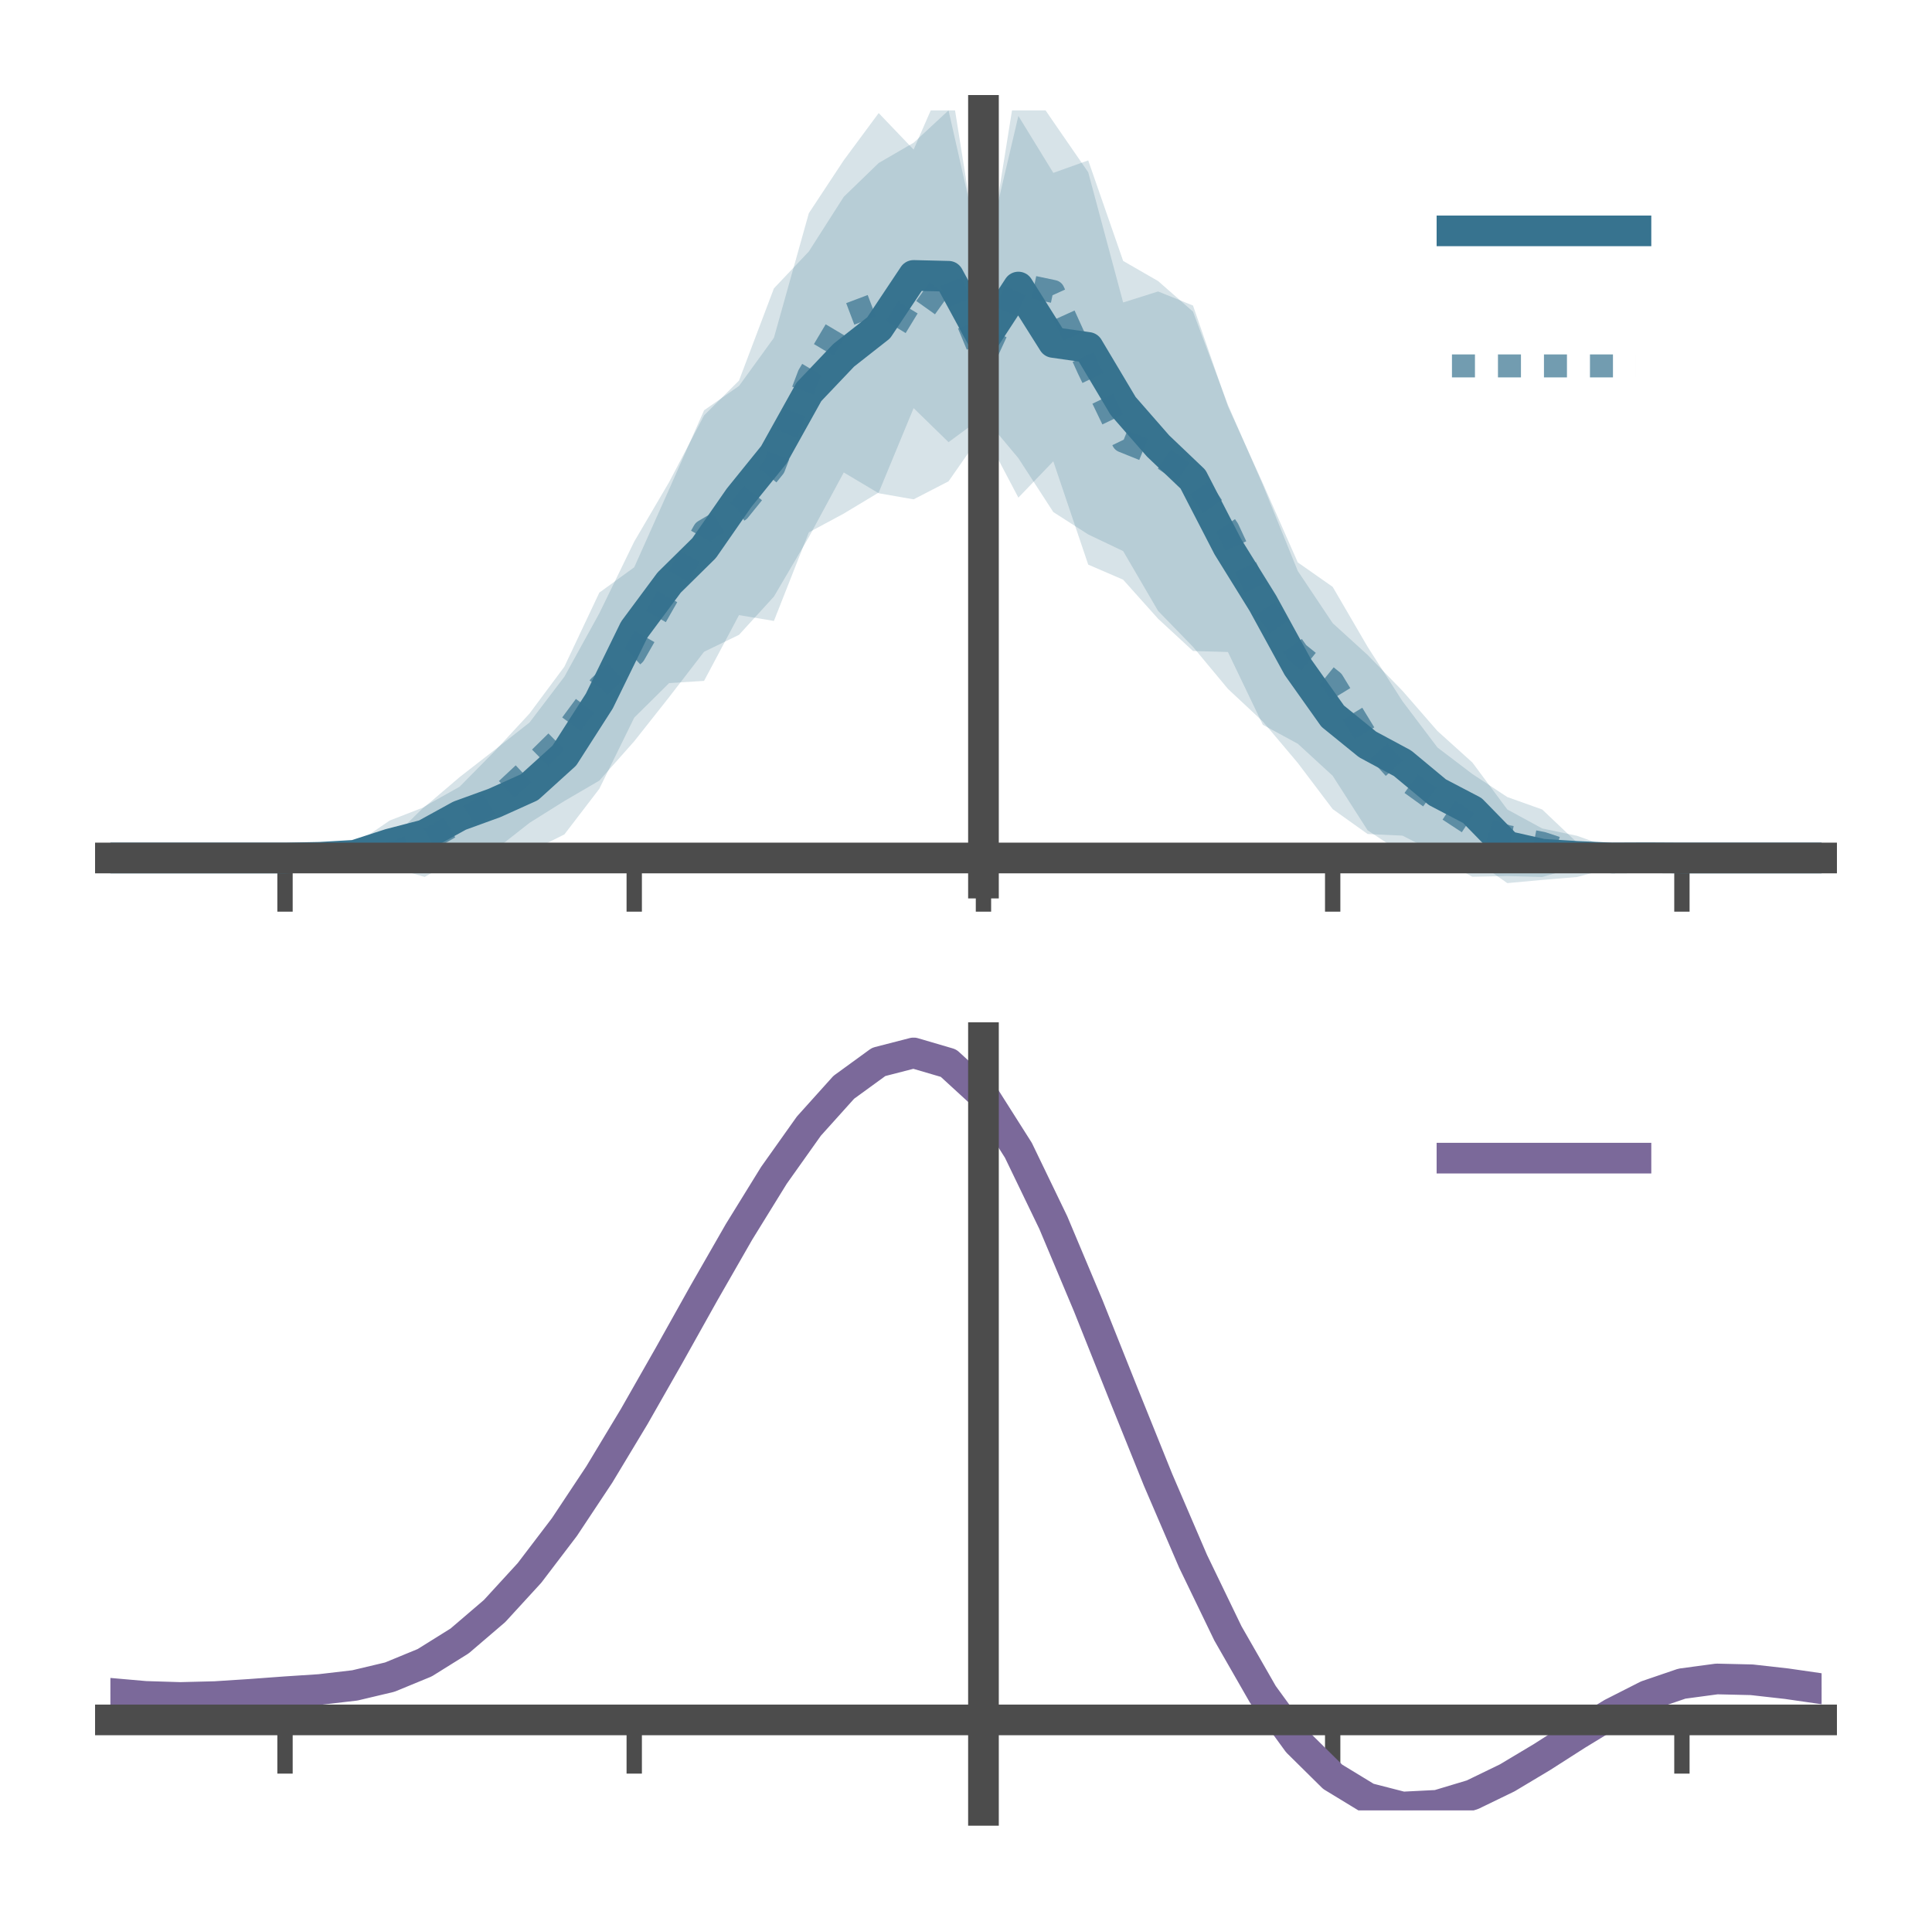 <?xml version="1.0" encoding="utf-8" standalone="no"?>
<!DOCTYPE svg PUBLIC "-//W3C//DTD SVG 1.1//EN"
  "http://www.w3.org/Graphics/SVG/1.1/DTD/svg11.dtd">
<!-- Created with matplotlib (https://matplotlib.org/) -->
<svg height="125.28pt" version="1.1" viewBox="0 0 126 125.28" width="126pt" xmlns="http://www.w3.org/2000/svg" xmlns:xlink="http://www.w3.org/1999/xlink">
 <defs>
  <style type="text/css">*{stroke-linecap:butt;stroke-linejoin:round;}</style>
 </defs>
 <g id="figure_1">
  <g id="patch_1">
   <path d="M 0 125.28 
L 126 125.28 
L 126 0 
L 0 0 
z
" style="fill:none;"/>
  </g>
  <g id="axes_1">
   <g id="patch_2">
    <path d="M 7.2 57.6 
L 118.8 57.6 
L 118.8 7.2 
L 7.2 7.2 
z
" style="fill:none;"/>
   </g>
   <g id="PolyCollection_1">
    <path clip-path="url(#pb34e5c58ad)" d="M 7.2 55.961 
L 7.2 55.961 
L 9.478 55.961 
L 11.755 55.961 
L 14.033 55.961 
L 16.31 55.961 
L 18.588 55.961 
L 20.865 55.63 
L 23.143 55.072 
L 25.42 53.515 
L 27.698 52.629 
L 29.976 50.687 
L 32.253 48.916 
L 34.531 47.128 
L 36.808 44.137 
L 39.086 40.002 
L 41.363 35.324 
L 43.641 31.439 
L 45.918 27.094 
L 48.196 24.825 
L 50.473 18.809 
L 52.751 16.402 
L 55.029 12.836 
L 57.306 10.631 
L 59.584 9.31 
L 61.861 7.2 
L 64.139 17.266 
L 66.416 7.562 
L 68.694 11.275 
L 70.971 10.463 
L 73.249 17.019 
L 75.527 18.331 
L 77.804 20.326 
L 80.082 26.407 
L 82.359 31.621 
L 84.637 37.24 
L 86.914 40.645 
L 89.192 42.718 
L 91.469 45.061 
L 93.747 47.678 
L 96.024 49.732 
L 98.302 52.797 
L 100.58 54.036 
L 102.857 54.516 
L 105.135 55.331 
L 107.412 55.597 
L 109.69 55.961 
L 111.967 55.961 
L 114.245 55.961 
L 116.522 55.961 
L 118.8 55.961 
L 118.8 55.961 
L 118.8 55.961 
L 116.522 55.961 
L 114.245 55.961 
L 111.967 55.961 
L 109.69 55.961 
L 107.412 56.299 
L 105.135 56.586 
L 102.857 57.201 
L 100.58 57.391 
L 98.302 57.6 
L 96.024 55.997 
L 93.747 55.669 
L 91.469 54.503 
L 89.192 54.398 
L 86.914 52.772 
L 84.637 49.76 
L 82.359 47.059 
L 80.082 44.93 
L 77.804 42.19 
L 75.527 39.845 
L 73.249 35.944 
L 70.971 34.858 
L 68.694 33.398 
L 66.416 29.883 
L 64.139 27.16 
L 61.861 28.839 
L 59.584 26.618 
L 57.306 32.126 
L 55.029 33.497 
L 52.751 34.723 
L 50.473 40.5 
L 48.196 40.119 
L 45.918 44.41 
L 43.641 44.552 
L 41.363 46.806 
L 39.086 51.449 
L 36.808 54.424 
L 34.531 55.56 
L 32.253 55.826 
L 29.976 55.711 
L 27.698 56.273 
L 25.42 56.574 
L 23.143 56.493 
L 20.865 56.199 
L 18.588 55.961 
L 16.31 55.961 
L 14.033 55.961 
L 11.755 55.961 
L 9.478 55.961 
L 7.2 55.961 
z
" style="fill:#37738f;fill-opacity:0.2;"/>
   </g>
   <g id="PolyCollection_2">
    <path clip-path="url(#pb34e5c58ad)" d="M 7.2 55.961 
L 7.2 55.961 
L 9.478 55.961 
L 11.755 55.961 
L 14.033 55.961 
L 16.31 55.961 
L 18.588 55.961 
L 20.865 55.534 
L 23.143 55.154 
L 25.42 54.831 
L 27.698 52.59 
L 29.976 51.312 
L 32.253 49.004 
L 34.531 46.543 
L 36.808 43.482 
L 39.086 38.654 
L 41.363 37.001 
L 43.641 31.906 
L 45.918 26.761 
L 48.196 25.174 
L 50.473 22.033 
L 52.751 13.905 
L 55.029 10.452 
L 57.306 7.375 
L 59.584 9.757 
L 61.861 4.545 
L 64.139 18.812 
L 66.416 4.606 
L 68.694 7.936 
L 70.971 11.237 
L 73.249 19.729 
L 75.527 19.011 
L 77.804 19.927 
L 80.082 26.5 
L 82.359 31.524 
L 84.637 36.681 
L 86.914 38.277 
L 89.192 42.187 
L 91.469 45.74 
L 93.747 48.754 
L 96.024 50.484 
L 98.302 51.986 
L 100.58 52.799 
L 102.857 54.96 
L 105.135 55.442 
L 107.412 55.73 
L 109.69 55.961 
L 111.967 55.961 
L 114.245 55.961 
L 116.522 55.961 
L 118.8 55.961 
L 118.8 55.961 
L 118.8 55.961 
L 116.522 55.961 
L 114.245 55.961 
L 111.967 55.961 
L 109.69 55.961 
L 107.412 56.225 
L 105.135 56.581 
L 102.857 56.545 
L 100.58 57.202 
L 98.302 57.137 
L 96.024 57.185 
L 93.747 55.936 
L 91.469 55.659 
L 89.192 54.156 
L 86.914 50.599 
L 84.637 48.508 
L 82.359 47.273 
L 80.082 42.525 
L 77.804 42.461 
L 75.527 40.357 
L 73.249 37.81 
L 70.971 36.826 
L 68.694 30.086 
L 66.416 32.457 
L 64.139 28.13 
L 61.861 31.394 
L 59.584 32.569 
L 57.306 32.172 
L 55.029 30.815 
L 52.751 35.032 
L 50.473 38.911 
L 48.196 41.407 
L 45.918 42.509 
L 43.641 45.466 
L 41.363 48.348 
L 39.086 50.915 
L 36.808 52.244 
L 34.531 53.671 
L 32.253 55.462 
L 29.976 55.873 
L 27.698 57.197 
L 25.42 56.528 
L 23.143 56.413 
L 20.865 56.269 
L 18.588 55.961 
L 16.31 55.961 
L 14.033 55.961 
L 11.755 55.961 
L 9.478 55.961 
L 7.2 55.961 
z
" style="fill:#37738f;fill-opacity:0.2;"/>
   </g>
   <g id="matplotlib.axis_1">
    <g id="xtick_1">
     <g id="line2d_1">
      <defs>
       <path d="M 0 0 
L 0 3.5 
" id="m47aaf73263" style="stroke:#4c4c4c;"/>
      </defs>
      <g>
       <use style="fill:#4c4c4c;stroke:#4c4c4c;" x="18.588" xlink:href="#m47aaf73263" y="55.961"/>
      </g>
     </g>
    </g>
    <g id="xtick_2">
     <g id="line2d_2">
      <g>
       <use style="fill:#4c4c4c;stroke:#4c4c4c;" x="41.363" xlink:href="#m47aaf73263" y="55.961"/>
      </g>
     </g>
    </g>
    <g id="xtick_3">
     <g id="line2d_3">
      <g>
       <use style="fill:#4c4c4c;stroke:#4c4c4c;" x="64.139" xlink:href="#m47aaf73263" y="55.961"/>
      </g>
     </g>
    </g>
    <g id="xtick_4">
     <g id="line2d_4">
      <g>
       <use style="fill:#4c4c4c;stroke:#4c4c4c;" x="86.914" xlink:href="#m47aaf73263" y="55.961"/>
      </g>
     </g>
    </g>
    <g id="xtick_5">
     <g id="line2d_5">
      <g>
       <use style="fill:#4c4c4c;stroke:#4c4c4c;" x="109.69" xlink:href="#m47aaf73263" y="55.961"/>
      </g>
     </g>
    </g>
   </g>
   <g id="matplotlib.axis_2"/>
   <g id="line2d_6">
    <path clip-path="url(#pb34e5c58ad)" d="M 7.2 55.961 
L 9.478 55.961 
L 11.755 55.961 
L 14.033 55.961 
L 16.31 55.961 
L 18.588 55.961 
L 20.865 55.915 
L 23.143 55.783 
L 25.42 55.045 
L 27.698 54.451 
L 29.976 53.199 
L 32.253 52.371 
L 34.531 51.344 
L 36.808 49.28 
L 39.086 45.726 
L 41.363 41.065 
L 43.641 37.996 
L 45.918 35.752 
L 48.196 32.472 
L 50.473 29.654 
L 52.751 25.563 
L 55.029 23.167 
L 57.306 21.379 
L 59.584 17.964 
L 61.861 18.019 
L 64.139 22.213 
L 66.416 18.722 
L 68.694 22.336 
L 70.971 22.661 
L 73.249 26.482 
L 75.527 29.088 
L 77.804 31.258 
L 80.082 35.668 
L 82.359 39.34 
L 84.637 43.5 
L 86.914 46.709 
L 89.192 48.558 
L 91.469 49.782 
L 93.747 51.674 
L 96.024 52.865 
L 98.302 55.199 
L 100.58 55.713 
L 102.857 55.858 
L 105.135 55.958 
L 107.412 55.948 
L 109.69 55.961 
L 111.967 55.961 
L 114.245 55.961 
L 116.522 55.961 
L 118.8 55.961 
" style="fill:none;stroke:#37738f;stroke-linecap:square;stroke-width:2;"/>
   </g>
   <g id="line2d_7">
    <path clip-path="url(#pb34e5c58ad)" d="M 7.2 55.961 
L 9.478 55.961 
L 11.755 55.961 
L 14.033 55.961 
L 16.31 55.961 
L 18.588 55.961 
L 20.865 55.902 
L 23.143 55.784 
L 25.42 55.679 
L 27.698 54.893 
L 29.976 53.592 
L 32.253 52.233 
L 34.531 50.107 
L 36.808 47.863 
L 39.086 44.784 
L 41.363 42.675 
L 43.641 38.686 
L 45.918 34.635 
L 48.196 33.291 
L 50.473 30.472 
L 52.751 24.469 
L 55.029 20.634 
L 57.306 19.773 
L 59.584 21.163 
L 61.861 17.969 
L 64.139 23.471 
L 66.416 18.531 
L 68.694 19.011 
L 70.971 24.031 
L 73.249 28.77 
L 75.527 29.684 
L 77.804 31.194 
L 80.082 34.513 
L 82.359 39.398 
L 84.637 42.595 
L 86.914 44.438 
L 89.192 48.171 
L 91.469 50.7 
L 93.747 52.345 
L 96.024 53.835 
L 98.302 54.562 
L 100.58 55.001 
L 102.857 55.753 
L 105.135 56.011 
L 107.412 55.977 
L 109.69 55.961 
L 111.967 55.961 
L 114.245 55.961 
L 116.522 55.961 
L 118.8 55.961 
" style="fill:none;stroke:#37738f;stroke-dasharray:1.5,1.5;stroke-dashoffset:0;stroke-opacity:0.7;stroke-width:1.5;"/>
   </g>
   <g id="patch_3">
    <path d="M 64.139 57.6 
L 64.139 7.2 
" style="fill:none;stroke:#4c4c4c;stroke-linecap:square;stroke-linejoin:miter;stroke-width:2;"/>
   </g>
   <g id="patch_4">
    <path d="M 118.8 57.6 
L 118.8 7.2 
" style="fill:none;"/>
   </g>
   <g id="patch_5">
    <path d="M 7.2 55.961 
L 118.8 55.961 
" style="fill:none;stroke:#4c4c4c;stroke-linecap:square;stroke-linejoin:miter;stroke-width:2;"/>
   </g>
   <g id="patch_6">
    <path d="M 7.2 7.2 
L 118.8 7.2 
" style="fill:none;"/>
   </g>
   <g id="legend_1">
    <g id="line2d_8">
     <path d="M 94.693 15.059 
L 106.693 15.059 
" style="fill:none;stroke:#37738f;stroke-linecap:square;stroke-width:2;"/>
    </g>
    <g id="line2d_9"/>
    <g id="text_1">
     <!--   -->
     <g transform="translate(111.493 17.159)scale(0.06 -0.06)">
      <defs>
       <path id="DejaVuSans-32"/>
      </defs>
      <use xlink:href="#DejaVuSans-32"/>
     </g>
    </g>
    <g id="line2d_10">
     <path d="M 94.693 23.866 
L 106.693 23.866 
" style="fill:none;stroke:#37738f;stroke-dasharray:1.5,1.5;stroke-dashoffset:0;stroke-opacity:0.7;stroke-width:1.5;"/>
    </g>
    <g id="line2d_11"/>
    <g id="text_2">
     <!--   -->
     <g transform="translate(111.493 25.966)scale(0.06 -0.06)">
      <use xlink:href="#DejaVuSans-32"/>
     </g>
    </g>
   </g>
  </g>
  <g id="axes_2">
   <g id="patch_7">
    <path d="M 7.2 118.08 
L 118.8 118.08 
L 118.8 67.68 
L 7.2 67.68 
z
" style="fill:none;"/>
   </g>
   <g id="PolyCollection_3">
    <path clip-path="url(#p41fde9981b)" d="M 7.2 110.486 
L 7.2 110.403 
L 9.478 110.614 
L 11.755 110.685 
L 14.033 110.621 
L 16.31 110.465 
L 18.588 110.289 
L 20.865 110.135 
L 23.143 109.864 
L 25.42 109.316 
L 27.698 108.366 
L 29.976 106.921 
L 32.253 104.932 
L 34.531 102.388 
L 36.808 99.322 
L 39.086 95.801 
L 41.363 91.927 
L 43.641 87.827 
L 45.918 83.658 
L 48.196 79.593 
L 50.473 75.823 
L 52.751 72.545 
L 55.029 69.962 
L 57.306 68.275 
L 59.584 67.68 
L 61.861 68.362 
L 64.139 70.489 
L 66.416 74.14 
L 68.694 78.935 
L 70.971 84.439 
L 73.249 90.243 
L 75.527 95.99 
L 77.804 101.379 
L 80.082 106.178 
L 82.359 110.215 
L 84.637 113.389 
L 86.914 115.661 
L 89.192 117.054 
L 91.469 117.642 
L 93.747 117.532 
L 96.024 116.859 
L 98.302 115.773 
L 100.58 114.435 
L 102.857 113.006 
L 105.135 111.644 
L 107.412 110.502 
L 109.69 109.729 
L 111.967 109.426 
L 114.245 109.483 
L 116.522 109.749 
L 118.8 110.091 
L 118.8 110.201 
L 118.8 110.201 
L 116.522 109.885 
L 114.245 109.638 
L 111.967 109.591 
L 109.69 109.899 
L 107.412 110.682 
L 105.135 111.854 
L 102.857 113.265 
L 100.58 114.749 
L 98.302 116.139 
L 96.024 117.263 
L 93.747 117.96 
L 91.469 118.08 
L 89.192 117.497 
L 86.914 116.118 
L 84.637 113.89 
L 82.359 110.803 
L 80.082 106.895 
L 77.804 102.26 
L 75.527 97.054 
L 73.249 91.5 
L 70.971 85.884 
L 68.694 80.555 
L 66.416 75.91 
L 64.139 72.375 
L 61.861 70.323 
L 59.584 69.67 
L 57.306 70.249 
L 55.029 71.875 
L 52.751 74.356 
L 50.473 77.498 
L 48.196 81.103 
L 45.918 84.982 
L 43.641 88.954 
L 41.363 92.854 
L 39.086 96.538 
L 36.808 99.884 
L 34.531 102.801 
L 32.253 105.227 
L 29.976 107.135 
L 27.698 108.532 
L 25.42 109.458 
L 23.143 109.993 
L 20.865 110.254 
L 18.588 110.397 
L 16.31 110.558 
L 14.033 110.695 
L 11.755 110.745 
L 9.478 110.676 
L 7.2 110.486 
z
" style="fill:#7b699a;fill-opacity:0.2;"/>
   </g>
   <g id="matplotlib.axis_3">
    <g id="xtick_6">
     <g id="line2d_12">
      <g>
       <use style="fill:#4c4c4c;stroke:#4c4c4c;" x="18.588" xlink:href="#m47aaf73263" y="112.18"/>
      </g>
     </g>
    </g>
    <g id="xtick_7">
     <g id="line2d_13">
      <g>
       <use style="fill:#4c4c4c;stroke:#4c4c4c;" x="41.363" xlink:href="#m47aaf73263" y="112.18"/>
      </g>
     </g>
    </g>
    <g id="xtick_8">
     <g id="line2d_14">
      <g>
       <use style="fill:#4c4c4c;stroke:#4c4c4c;" x="64.139" xlink:href="#m47aaf73263" y="112.18"/>
      </g>
     </g>
    </g>
    <g id="xtick_9">
     <g id="line2d_15">
      <g>
       <use style="fill:#4c4c4c;stroke:#4c4c4c;" x="86.914" xlink:href="#m47aaf73263" y="112.18"/>
      </g>
     </g>
    </g>
    <g id="xtick_10">
     <g id="line2d_16">
      <g>
       <use style="fill:#4c4c4c;stroke:#4c4c4c;" x="109.69" xlink:href="#m47aaf73263" y="112.18"/>
      </g>
     </g>
    </g>
   </g>
   <g id="matplotlib.axis_4"/>
   <g id="line2d_17">
    <path clip-path="url(#p41fde9981b)" d="M 7.2 110.445 
L 9.478 110.645 
L 11.755 110.715 
L 14.033 110.658 
L 16.31 110.511 
L 18.588 110.343 
L 20.865 110.194 
L 23.143 109.928 
L 25.42 109.387 
L 27.698 108.449 
L 29.976 107.028 
L 32.253 105.079 
L 34.531 102.594 
L 36.808 99.603 
L 39.086 96.17 
L 41.363 92.39 
L 43.641 88.391 
L 45.918 84.32 
L 48.196 80.348 
L 50.473 76.66 
L 52.751 73.451 
L 55.029 70.918 
L 57.306 69.262 
L 59.584 68.675 
L 61.861 69.343 
L 64.139 71.432 
L 66.416 75.025 
L 68.694 79.745 
L 70.971 85.162 
L 73.249 90.871 
L 75.527 96.522 
L 77.804 101.82 
L 80.082 106.536 
L 82.359 110.509 
L 84.637 113.639 
L 86.914 115.889 
L 89.192 117.276 
L 91.469 117.861 
L 93.747 117.746 
L 96.024 117.061 
L 98.302 115.956 
L 100.58 114.592 
L 102.857 113.135 
L 105.135 111.749 
L 107.412 110.592 
L 109.69 109.814 
L 111.967 109.508 
L 114.245 109.561 
L 116.522 109.817 
L 118.8 110.146 
" style="fill:none;stroke:#7b699a;stroke-linecap:square;stroke-width:2;"/>
   </g>
   <g id="patch_8">
    <path d="M 64.139 118.08 
L 64.139 67.68 
" style="fill:none;stroke:#4c4c4c;stroke-linecap:square;stroke-linejoin:miter;stroke-width:2;"/>
   </g>
   <g id="patch_9">
    <path d="M 118.8 118.08 
L 118.8 67.68 
" style="fill:none;"/>
   </g>
   <g id="patch_10">
    <path d="M 7.2 112.18 
L 118.8 112.18 
" style="fill:none;stroke:#4c4c4c;stroke-linecap:square;stroke-linejoin:miter;stroke-width:2;"/>
   </g>
   <g id="patch_11">
    <path d="M 7.2 67.68 
L 118.8 67.68 
" style="fill:none;"/>
   </g>
   <g id="legend_2">
    <g id="line2d_18">
     <path d="M 94.693 75.539 
L 106.693 75.539 
" style="fill:none;stroke:#7b699a;stroke-linecap:square;stroke-width:2;"/>
    </g>
    <g id="line2d_19"/>
    <g id="text_3">
     <!--   -->
     <g transform="translate(111.493 77.639)scale(0.06 -0.06)">
      <use xlink:href="#DejaVuSans-32"/>
     </g>
    </g>
   </g>
  </g>
 </g>
 <defs>
  <clipPath id="pb34e5c58ad">
   <rect height="50.4" width="111.6" x="7.2" y="7.2"/>
  </clipPath>
  <clipPath id="p41fde9981b">
   <rect height="50.4" width="111.6" x="7.2" y="67.68"/>
  </clipPath>
 </defs>
</svg>
